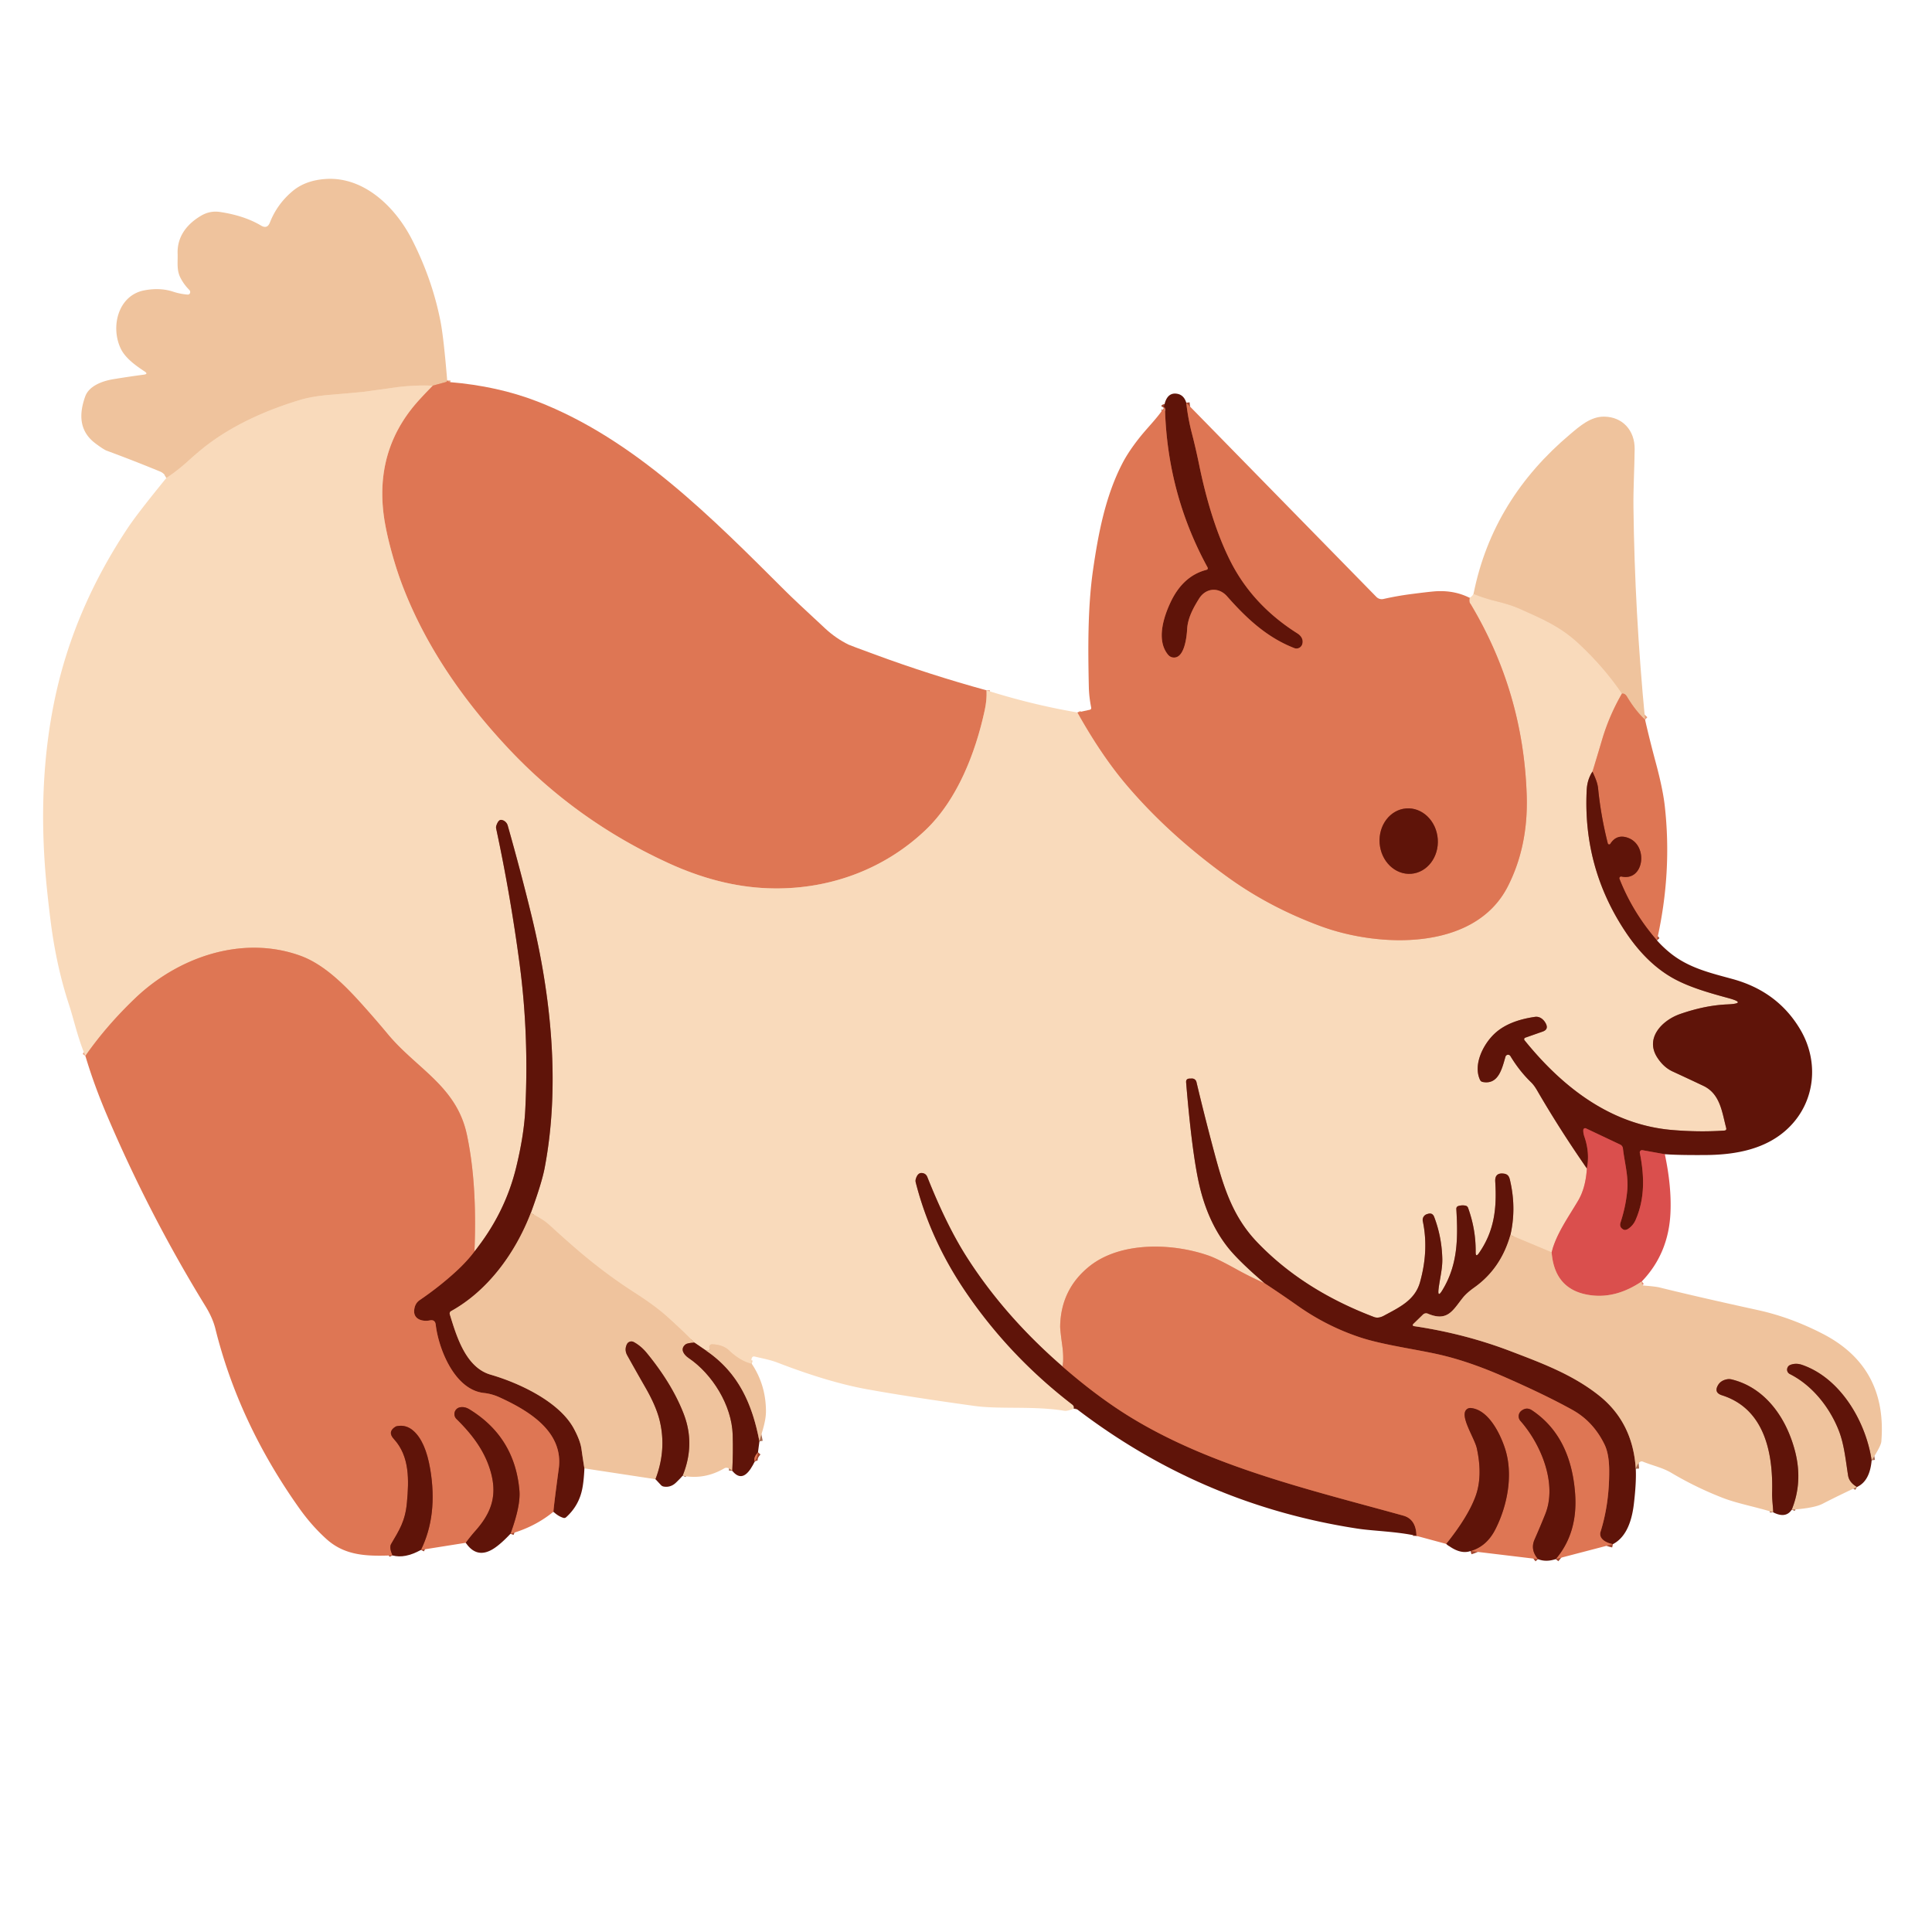 <?xml version="1.0" encoding="UTF-8" standalone="no"?>
<svg xmlns="http://www.w3.org/2000/svg" version="1.2" baseProfile="tiny" viewBox="0.00 0.00 579.00 579.00">
<g stroke-width="2.00" fill="none" stroke-linecap="butt">
<path stroke="#e79d79" vector-effect="non-scaling-stroke" d="
  M 134.02 114.02
  Q 134.01 114.41 133.53 114.53
  Q 131.29 115.14 129.67 115.58"
/>
<path stroke="#f4cfac" vector-effect="non-scaling-stroke" d="
  M 129.67 115.58
  Q 123.90 115.36 118.41 116.12
  Q 109.11 117.41 109.05 117.42
  Q 104.16 117.89 99.17 118.30
  Q 93.57 118.74 89.77 119.90
  Q 74.07 124.66 63.19 132.52
  Q 60.27 134.63 56.36 138.17
  Q 53.25 141.00 49.86 143.24"
/>
<path stroke="#eca888" vector-effect="non-scaling-stroke" d="
  M 322.91 213.52
  Q 330.08 226.35 337.57 235.18
  Q 350.26 250.14 368.15 263.01
  Q 380.58 271.95 395.85 277.58
  C 413.15 283.97 441.93 285.17 451.88 265.64
  Q 458.04 253.54 457.54 238.32
  Q 456.53 207.51 440.83 181.20
  Q 440.73 181.03 440.62 180.88
  Q 440.22 180.38 440.44 179.17"
/>
<path stroke="#f4cfac" vector-effect="non-scaling-stroke" d="
  M 441.60 178.00
  Q 445.04 179.38 448.73 180.27
  Q 452.70 181.22 455.60 182.52
  C 462.19 185.49 467.58 187.69 473.25 192.99
  Q 480.79 200.05 486.08 207.86"
/>
<path stroke="#eca888" vector-effect="non-scaling-stroke" d="
  M 486.08 207.86
  Q 482.23 214.53 480.10 221.78
  Q 478.70 226.52 477.25 231.25"
/>
<path stroke="#ac7762" vector-effect="non-scaling-stroke" d="
  M 477.25 231.25
  Q 475.68 233.60 475.52 236.75
  Q 474.33 260.17 487.30 279.49
  Q 493.35 288.50 500.98 292.92
  C 505.75 295.69 511.92 297.48 517.80 299.07
  Q 523.94 300.73 517.59 301.01
  Q 510.96 301.30 503.51 303.89
  C 498.16 305.75 492.87 311.10 496.69 316.96
  Q 498.59 319.88 501.29 321.12
  Q 505.55 323.08 510.45 325.40
  C 515.55 327.81 516.06 333.28 517.32 338.03
  Q 517.51 338.77 516.75 338.82
  Q 509.29 339.34 501.16 338.65
  C 482.81 337.11 468.32 325.91 456.89 311.76
  A 0.49 0.49 0.0 0 1 457.11 310.98
  L 462.33 309.15
  Q 464.14 308.51 463.29 306.79
  C 462.68 305.57 461.50 304.54 460.04 304.74
  Q 451.99 305.89 447.84 309.84
  C 444.41 313.10 441.46 319.13 443.54 323.61
  Q 443.79 324.15 444.38 324.26
  C 449.17 325.16 450.20 319.96 451.18 316.67
  A 0.81 0.81 0.0 0 1 452.65 316.49
  Q 455.34 320.95 458.84 324.34
  Q 459.75 325.22 460.65 326.77
  Q 467.44 338.48 475.57 350.17"
/>
<path stroke="#ea9584" vector-effect="non-scaling-stroke" d="
  M 475.57 350.17
  Q 475.22 355.95 472.98 359.77
  C 470.13 364.63 466.37 369.80 465.01 375.30"
/>
<path stroke="#f4cfac" vector-effect="non-scaling-stroke" d="
  M 465.01 375.30
  L 452.65 370.13"
/>
<path stroke="#ac7762" vector-effect="non-scaling-stroke" d="
  M 452.65 370.13
  Q 454.41 362.45 452.71 354.50
  C 452.41 353.15 452.31 351.96 450.72 351.73
  Q 447.94 351.34 448.11 354.12
  C 448.60 362.05 447.87 368.86 443.24 375.52
  Q 442.22 376.98 442.24 375.20
  Q 442.31 368.45 439.96 361.97
  A 1.01 1.01 0.0 0 0 439.23 361.33
  Q 438.22 361.11 437.15 361.40
  Q 436.40 361.60 436.45 362.38
  C 436.97 371.13 436.91 379.08 432.23 386.71
  Q 430.81 389.04 431.12 386.33
  C 431.48 383.25 432.33 380.20 432.24 377.14
  Q 432.06 370.62 429.81 364.70
  Q 429.30 363.37 427.93 363.78
  L 427.66 363.86
  A 1.83 1.82 75.8 0 0 426.40 365.98
  Q 428.24 374.72 425.56 384.27
  C 424.05 389.68 419.34 391.81 414.77 394.29
  Q 413.09 395.20 411.79 394.70
  Q 390.42 386.59 376.71 372.23
  C 368.91 364.06 366.36 354.62 363.40 343.50
  Q 360.80 333.69 358.56 324.26
  A 1.35 1.35 0.0 0 0 357.21 323.22
  L 356.50 323.24
  Q 355.37 323.27 355.47 324.40
  Q 357.22 345.52 359.42 355.11
  Q 362.00 366.31 368.06 373.93
  Q 371.16 377.83 378.93 384.55"
/>
<path stroke="#eca888" vector-effect="non-scaling-stroke" d="
  M 378.93 384.55
  Q 374.61 382.63 370.64 380.43
  Q 364.88 377.24 362.38 376.35
  C 351.49 372.48 335.84 371.99 326.47 379.51
  Q 317.93 386.38 317.72 397.49
  Q 317.70 398.54 318.38 403.50
  Q 318.80 406.57 318.50 409.59"
/>
<path stroke="#ac7762" vector-effect="non-scaling-stroke" d="
  M 318.50 409.59
  Q 301.04 394.46 289.74 376.76
  Q 283.68 367.28 277.91 352.74
  Q 277.47 351.65 276.30 351.54
  Q 275.02 351.42 274.45 353.35
  A 1.93 1.89 -44.4 0 0 274.43 354.33
  Q 278.83 371.65 289.51 387.31
  Q 302.56 406.46 321.33 420.91
  Q 321.99 421.41 321.80 422.16"
/>
<path stroke="#f4cfac" vector-effect="non-scaling-stroke" d="
  M 225.31 408.73
  Q 221.86 407.91 218.52 404.73
  Q 216.68 402.97 213.39 402.86
  A 0.81 0.81 0.0 0 0 212.56 403.75
  Q 212.58 403.93 212.65 404.10
  Q 212.93 404.73 212.23 404.62
  Q 211.97 404.58 211.67 404.80"
/>
<path stroke="#ac7762" vector-effect="non-scaling-stroke" d="
  M 211.67 404.80
  L 208.10 402.36"
/>
<path stroke="#f4cfac" vector-effect="non-scaling-stroke" d="
  M 208.10 402.36
  Q 203.99 398.21 199.70 394.39
  Q 196.25 391.32 190.40 387.55
  C 181.13 381.58 174.40 376.08 164.85 367.32
  Q 163.50 366.08 162.09 365.24
  Q 160.62 364.35 159.08 363.51"
/>
<path stroke="#ac7762" vector-effect="non-scaling-stroke" d="
  M 159.08 363.51
  Q 162.37 354.54 163.23 350.00
  C 167.95 325.17 165.16 298.51 159.26 274.29
  Q 156.06 261.17 152.16 247.41
  A 2.38 2.29 85.9 0 0 150.28 245.72
  Q 149.38 245.58 148.75 247.42
  A 1.70 1.66 48.9 0 0 148.70 248.32
  Q 152.98 268.27 155.73 288.95
  Q 158.56 310.27 157.41 332.73
  Q 157.02 340.35 154.66 349.98
  Q 151.30 363.67 142.19 375.04"
/>
<path stroke="#eca888" vector-effect="non-scaling-stroke" d="
  M 142.19 375.04
  Q 143.04 354.63 139.91 340.00
  C 136.81 325.50 124.87 320.33 116.22 309.92
  Q 112.26 305.17 108.31 300.79
  C 103.28 295.20 97.06 288.94 89.93 286.39
  C 72.62 280.18 53.48 286.80 40.58 299.10
  Q 31.91 307.37 25.59 316.44"
/>
<path stroke="#eca888" vector-effect="non-scaling-stroke" d="
  M 295.64 206.88
  Q 295.80 209.64 295.10 212.89
  C 292.31 225.80 286.82 239.71 277.49 248.64
  C 264.67 260.91 247.57 266.92 229.90 266.19
  Q 215.46 265.61 200.28 258.64
  Q 172.73 246.01 152.40 224.35
  Q 130.31 200.82 120.65 175.58
  Q 118.77 170.69 117.17 164.73
  Q 115.43 158.25 114.89 153.51
  Q 112.68 134.14 125.49 119.99
  Q 127.30 118.00 129.67 115.58"
/>
<path stroke="#9d322b" vector-effect="non-scaling-stroke" d="
  M 498.93 345.90
  L 492.23 344.70
  A 0.68 0.68 0.0 0 0 491.44 345.51
  C 492.81 352.38 493.00 359.19 490.15 365.65
  Q 489.70 366.66 488.94 367.44
  Q 487.40 369.01 486.45 368.45
  Q 485.21 367.73 485.66 366.36
  Q 487.25 361.50 487.68 356.68
  C 488.06 352.41 486.85 348.39 486.38 344.18
  A 1.47 1.47 0.0 0 0 485.54 343.01
  L 475.29 338.16
  A 0.55 0.55 0.0 0 0 474.50 338.62
  Q 474.44 339.53 474.84 340.69
  Q 476.50 345.53 475.57 350.17"
/>
<path stroke="#a76c53" vector-effect="non-scaling-stroke" d="
  M 211.67 404.80
  C 221.34 411.41 225.46 420.79 227.59 431.97"
/>
<path stroke="#9f452f" vector-effect="non-scaling-stroke" d="
  M 227.16 435.23
  Q 225.71 436.85 226.19 438.00"
/>
<path stroke="#a76c53" vector-effect="non-scaling-stroke" d="
  M 560.91 437.65
  C 559.20 426.16 551.68 413.05 540.08 409.04
  Q 538.22 408.40 536.56 409.04
  Q 535.87 409.30 535.64 410.02
  A 1.48 1.47 22.4 0 0 536.38 411.78
  C 543.27 415.24 548.46 422.00 551.10 428.81
  C 552.69 432.90 553.14 437.68 553.85 442.18
  Q 554.19 444.29 556.52 445.63"
/>
<path stroke="#a76c53" vector-effect="non-scaling-stroke" d="
  M 536.96 452.44
  Q 540.32 444.18 537.98 435.01
  C 535.42 425.01 529.08 415.85 518.92 413.39
  A 3.42 3.29 44.3 0 0 517.45 413.38
  Q 515.68 413.76 514.89 415.09
  Q 513.55 417.35 516.06 418.15
  C 528.86 422.21 531.39 435.49 531.09 447.25
  C 531.04 449.23 531.33 451.24 531.43 453.24"
/>
<path stroke="#a76c53" vector-effect="non-scaling-stroke" d="
  M 208.10 402.36
  Q 205.95 402.48 205.41 402.93
  C 203.65 404.38 205.08 406.10 206.40 407.00
  C 213.40 411.74 219.31 421.07 219.58 430.00
  Q 219.74 435.31 219.45 440.79"
/>
<path stroke="#a76c53" vector-effect="non-scaling-stroke" d="
  M 204.57 442.27
  Q 208.43 432.83 204.87 423.66
  Q 201.40 414.72 193.83 405.48
  Q 192.09 403.36 189.92 402.19
  A 1.49 1.49 0.0 0 0 187.88 402.85
  Q 187.05 404.53 188.00 406.22
  Q 190.69 411.05 193.40 415.77
  Q 196.64 421.39 197.69 425.71
  Q 199.82 434.43 196.44 443.30"
/>
<path stroke="#a76c53" vector-effect="non-scaling-stroke" d="
  M 452.65 370.13
  Q 449.81 380.17 441.88 385.82
  Q 439.58 387.45 438.41 388.91
  C 435.45 392.59 433.88 396.23 427.90 393.69
  A 1.33 1.33 0.0 0 0 426.46 393.96
  L 423.66 396.68
  Q 423.01 397.31 423.91 397.45
  Q 438.94 399.69 452.54 404.87
  C 462.05 408.50 471.19 411.88 479.12 418.15
  Q 489.35 426.23 490.22 440.17"
/>
<path stroke="#9f452f" vector-effect="non-scaling-stroke" d="
  M 483.36 462.77
  Q 480.95 462.27 479.99 461.01
  A 2.11 2.10 -55.3 0 1 479.65 459.11
  Q 482.33 450.60 482.26 440.58
  Q 482.22 435.68 480.85 432.88
  Q 477.48 425.99 471.24 422.53
  Q 463.01 417.96 450.37 412.44
  Q 440.28 408.04 431.75 406.05
  C 424.58 404.38 414.49 403.09 407.53 400.77
  Q 397.65 397.48 389.03 391.42
  Q 383.72 387.68 378.93 384.55"
/>
<path stroke="#9f452f" vector-effect="non-scaling-stroke" d="
  M 466.25 467.24
  Q 472.94 459.35 472.04 447.51
  Q 470.74 430.42 459.13 422.66
  Q 457.50 421.57 455.92 422.81
  A 2.08 2.08 0.0 0 0 455.65 425.82
  C 461.92 432.92 466.72 444.75 463.11 453.74
  Q 461.58 457.56 459.88 461.41
  Q 458.55 464.45 460.94 467.26"
/>
<path stroke="#9f452f" vector-effect="non-scaling-stroke" d="
  M 440.71 464.83
  Q 445.54 463.44 448.14 458.34
  C 451.76 451.23 453.56 441.91 451.05 434.15
  C 449.63 429.76 446.13 422.47 440.78 421.97
  A 1.67 1.65 -78.0 0 0 439.06 423.10
  C 438.21 425.61 441.98 431.24 442.59 434.05
  Q 444.41 442.43 442.19 448.46
  Q 439.92 454.62 433.44 462.70"
/>
<path stroke="#a76c53" vector-effect="non-scaling-stroke" d="
  M 159.08 363.51
  C 154.58 375.24 146.41 386.72 135.18 392.93
  A 0.81 0.81 0.0 0 0 134.80 393.88
  C 136.81 400.43 139.56 409.81 147.03 411.97
  C 155.51 414.43 167.58 420.01 171.96 428.10
  Q 173.91 431.71 174.26 434.25
  Q 174.77 437.85 175.14 440.06"
/>
<path stroke="#9f452f" vector-effect="non-scaling-stroke" d="
  M 165.85 453.05
  Q 166.07 450.40 167.45 440.16
  C 168.93 429.23 158.85 422.94 149.74 418.78
  Q 147.44 417.72 145.03 417.46
  C 136.24 416.52 131.44 404.28 130.58 396.99
  Q 130.39 395.40 128.82 395.71
  C 126.68 396.14 123.87 395.44 124.13 392.64
  Q 124.31 390.63 125.78 389.63
  Q 131.71 385.59 136.73 380.98
  Q 139.94 378.03 142.19 375.04"
/>
<path stroke="#9f452f" vector-effect="non-scaling-stroke" d="
  M 318.50 409.59
  Q 328.64 418.41 338.19 424.34
  C 362.60 439.49 392.48 446.43 420.53 454.21
  Q 424.40 455.28 424.49 460.28"
/>
<path stroke="#9f452f" vector-effect="non-scaling-stroke" d="
  M 152.98 459.66
  Q 156.05 451.27 155.67 446.75
  Q 154.30 430.68 140.66 422.35
  Q 139.27 421.50 137.89 421.75
  A 2.06 2.06 0.0 0 0 136.80 425.25
  C 141.55 429.91 145.49 435.06 147.19 441.57
  C 149.02 448.55 147.07 453.56 142.57 458.67
  Q 140.91 460.55 139.59 462.36"
/>
<path stroke="#9f452f" vector-effect="non-scaling-stroke" d="
  M 126.16 464.49
  Q 131.26 454.05 128.93 440.27
  Q 127.53 431.98 123.87 428.78
  Q 121.67 426.86 118.91 427.41
  Q 118.71 427.45 118.54 427.55
  Q 116.04 429.09 118.03 431.25
  C 122.81 436.45 122.57 443.61 121.94 450.41
  C 121.43 455.88 119.66 458.56 117.21 462.73
  Q 116.60 463.78 117.63 466.14"
/>
<path stroke="#9f452f" vector-effect="non-scaling-stroke" d="
  M 496.56 281.81
  Q 489.29 273.44 485.34 263.39
  A 0.52 0.52 0.0 0 1 485.94 262.69
  C 492.72 264.19 494.07 253.39 487.94 251.11
  Q 484.53 249.85 482.60 252.88
  A 0.42 0.42 0.0 0 1 481.84 252.76
  Q 479.75 244.48 478.94 236.33
  C 478.75 234.46 477.99 232.94 477.25 231.25"
/>
<path stroke="#e58975" vector-effect="non-scaling-stroke" d="
  M 492.06 384.00
  Q 484.53 389.10 476.99 388.20
  Q 465.90 386.87 465.01 375.30"
/>
<path stroke="#e79d79" vector-effect="non-scaling-stroke" d="
  M 493.01 215.69
  Q 490.13 213.03 487.56 208.73
  Q 486.98 207.76 486.08 207.86"
/>
<path stroke="#9f452f" vector-effect="non-scaling-stroke" d="
  M 355.51 120.69
  Q 356.03 125.40 357.22 129.96
  Q 358.39 134.49 359.37 139.28
  Q 362.94 156.67 368.74 168.17
  Q 375.41 181.36 388.83 189.83
  C 389.98 190.56 390.72 191.73 390.25 193.13
  A 1.81 1.80 -69.9 0 1 387.89 194.23
  C 379.76 191.07 373.63 185.40 367.76 178.73
  C 365.22 175.84 361.37 176.18 359.36 179.39
  C 357.61 182.18 355.94 185.25 355.77 188.60
  C 355.65 190.78 355.01 196.94 351.96 197.06
  Q 350.78 197.11 350.01 196.16
  C 346.51 191.86 348.67 185.01 350.82 180.46
  Q 354.53 172.61 361.50 170.79
  Q 362.20 170.60 361.85 169.97
  Q 349.82 147.91 349.13 122.32
  Q 349.13 122.24 349.07 122.18
  Q 348.95 122.05 348.81 122.25"
/>
<path stroke="#9f452f" vector-effect="non-scaling-stroke" d="
  M 422.923 261.861
  A 9.82 8.73 85.6 0 0 430.874 251.4
  A 9.82 8.73 85.6 0 0 421.417 242.279
  A 9.82 8.73 85.6 0 0 413.466 252.74
  A 9.82 8.73 85.6 0 0 422.923 261.861"
/>
</g>
<path fill="#efc39d" d="
  M 134.02 114.02
  Q 134.01 114.41 133.53 114.53
  Q 131.29 115.14 129.67 115.58
  Q 123.90 115.36 118.41 116.12
  Q 109.11 117.41 109.05 117.42
  Q 104.16 117.89 99.17 118.30
  Q 93.57 118.74 89.77 119.90
  Q 74.07 124.66 63.19 132.52
  Q 60.27 134.63 56.36 138.17
  Q 53.25 141.00 49.86 143.24
  Q 49.32 141.86 47.95 141.30
  Q 40.24 138.12 31.99 135.07
  Q 31.06 134.73 28.62 132.90
  C 23.67 129.20 23.66 124.08 25.53 118.83
  C 26.69 115.59 30.78 114.16 33.96 113.64
  Q 38.83 112.84 43.11 112.28
  Q 44.53 112.09 43.33 111.31
  C 40.72 109.60 37.61 107.37 36.24 104.58
  C 33.03 98.06 35.35 88.50 43.26 87.01
  Q 47.98 86.12 51.91 87.42
  Q 54.01 88.11 56.21 88.28
  Q 56.80 88.32 56.97 87.76
  A 0.90 0.89 30.4 0 0 56.74 86.89
  Q 55.16 85.33 54.10 83.29
  C 52.87 80.94 53.32 78.55 53.23 75.99
  C 53.07 71.07 55.81 67.27 60.27 64.64
  Q 62.94 63.07 65.97 63.53
  Q 73.25 64.63 78.23 67.60
  Q 80.09 68.71 80.88 66.70
  Q 83.05 61.16 87.68 57.28
  Q 91.59 54.00 97.74 53.63
  C 109.14 52.95 118.52 62.08 123.48 71.82
  Q 129.53 83.68 132.00 96.24
  Q 132.96 101.13 134.02 114.02
  Z"
/>
<path fill="#de7654" d="
  M 134.02 114.02
  Q 134.46 114.48 134.75 114.51
  Q 149.12 115.70 160.97 120.29
  C 190.18 131.58 213.36 155.18 235.44 177.18
  Q 238.03 179.77 247.28 188.33
  Q 250.50 191.32 254.31 193.19
  Q 254.79 193.43 262.25 196.17
  Q 278.73 202.24 295.64 206.88
  Q 295.80 209.64 295.10 212.89
  C 292.31 225.80 286.82 239.71 277.49 248.64
  C 264.67 260.91 247.57 266.92 229.90 266.19
  Q 215.46 265.61 200.28 258.64
  Q 172.73 246.01 152.40 224.35
  Q 130.31 200.82 120.65 175.58
  Q 118.77 170.69 117.17 164.73
  Q 115.43 158.25 114.89 153.51
  Q 112.68 134.14 125.49 119.99
  Q 127.30 118.00 129.67 115.58
  Q 131.29 115.14 133.53 114.53
  Q 134.01 114.41 134.02 114.02
  Z"
/>
<path fill="#f9dabb" d="
  M 129.67 115.58
  Q 127.30 118.00 125.49 119.99
  Q 112.68 134.14 114.89 153.51
  Q 115.43 158.25 117.17 164.73
  Q 118.77 170.69 120.65 175.58
  Q 130.31 200.82 152.40 224.35
  Q 172.73 246.01 200.28 258.64
  Q 215.46 265.61 229.90 266.19
  C 247.57 266.92 264.67 260.91 277.49 248.64
  C 286.82 239.71 292.31 225.80 295.10 212.89
  Q 295.80 209.64 295.64 206.88
  Q 309.38 211.22 322.91 213.52
  Q 330.08 226.35 337.57 235.18
  Q 350.26 250.14 368.15 263.01
  Q 380.58 271.95 395.85 277.58
  C 413.15 283.97 441.93 285.17 451.88 265.64
  Q 458.04 253.54 457.54 238.32
  Q 456.53 207.51 440.83 181.20
  Q 440.73 181.03 440.62 180.88
  Q 440.22 180.38 440.44 179.17
  Q 441.16 178.73 441.60 178.00
  Q 445.04 179.38 448.73 180.27
  Q 452.70 181.22 455.60 182.52
  C 462.19 185.49 467.58 187.69 473.25 192.99
  Q 480.79 200.05 486.08 207.86
  Q 482.23 214.53 480.10 221.78
  Q 478.70 226.52 477.25 231.25
  Q 475.68 233.60 475.52 236.75
  Q 474.33 260.17 487.30 279.49
  Q 493.35 288.50 500.98 292.92
  C 505.75 295.69 511.92 297.48 517.80 299.07
  Q 523.94 300.73 517.59 301.01
  Q 510.96 301.30 503.51 303.89
  C 498.16 305.75 492.87 311.10 496.69 316.96
  Q 498.59 319.88 501.29 321.12
  Q 505.55 323.08 510.45 325.40
  C 515.55 327.81 516.06 333.28 517.32 338.03
  Q 517.51 338.77 516.75 338.82
  Q 509.29 339.34 501.16 338.65
  C 482.81 337.11 468.32 325.91 456.89 311.76
  A 0.49 0.49 0.0 0 1 457.11 310.98
  L 462.33 309.15
  Q 464.14 308.51 463.29 306.79
  C 462.68 305.57 461.50 304.54 460.04 304.74
  Q 451.99 305.89 447.84 309.84
  C 444.41 313.10 441.46 319.13 443.54 323.61
  Q 443.79 324.15 444.38 324.26
  C 449.17 325.16 450.20 319.96 451.18 316.67
  A 0.81 0.81 0.0 0 1 452.65 316.49
  Q 455.34 320.95 458.84 324.34
  Q 459.75 325.22 460.65 326.77
  Q 467.44 338.48 475.57 350.17
  Q 475.22 355.95 472.98 359.77
  C 470.13 364.63 466.37 369.80 465.01 375.30
  L 452.65 370.13
  Q 454.41 362.45 452.71 354.50
  C 452.41 353.15 452.31 351.96 450.72 351.73
  Q 447.94 351.34 448.11 354.12
  C 448.60 362.05 447.87 368.86 443.24 375.52
  Q 442.22 376.98 442.24 375.20
  Q 442.31 368.45 439.96 361.97
  A 1.01 1.01 0.0 0 0 439.23 361.33
  Q 438.22 361.11 437.15 361.40
  Q 436.40 361.60 436.45 362.38
  C 436.97 371.13 436.91 379.08 432.23 386.71
  Q 430.81 389.04 431.12 386.33
  C 431.48 383.25 432.33 380.20 432.24 377.14
  Q 432.06 370.62 429.81 364.70
  Q 429.30 363.37 427.93 363.78
  L 427.66 363.86
  A 1.83 1.82 75.8 0 0 426.40 365.98
  Q 428.24 374.72 425.56 384.27
  C 424.05 389.68 419.34 391.81 414.77 394.29
  Q 413.09 395.20 411.79 394.70
  Q 390.42 386.59 376.71 372.23
  C 368.91 364.06 366.36 354.62 363.40 343.50
  Q 360.80 333.69 358.56 324.26
  A 1.35 1.35 0.0 0 0 357.21 323.22
  L 356.50 323.24
  Q 355.37 323.27 355.47 324.40
  Q 357.22 345.52 359.42 355.11
  Q 362.00 366.31 368.06 373.93
  Q 371.16 377.83 378.93 384.55
  Q 374.61 382.63 370.64 380.43
  Q 364.88 377.24 362.38 376.35
  C 351.49 372.48 335.84 371.99 326.47 379.51
  Q 317.93 386.38 317.72 397.49
  Q 317.70 398.54 318.38 403.50
  Q 318.80 406.57 318.50 409.59
  Q 301.04 394.46 289.74 376.76
  Q 283.68 367.28 277.91 352.74
  Q 277.47 351.65 276.30 351.54
  Q 275.02 351.42 274.45 353.35
  A 1.93 1.89 -44.4 0 0 274.43 354.33
  Q 278.83 371.65 289.51 387.31
  Q 302.56 406.46 321.33 420.91
  Q 321.99 421.41 321.80 422.16
  Q 319.85 422.94 318.99 422.80
  C 309.82 421.28 299.69 422.41 292.00 421.34
  Q 272.80 418.68 260.01 416.38
  Q 248.37 414.29 233.06 408.38
  C 230.87 407.53 228.49 407.10 226.14 406.54
  Q 225.61 406.41 225.35 406.90
  Q 225.06 407.45 225.31 408.73
  Q 221.86 407.91 218.52 404.73
  Q 216.68 402.97 213.39 402.86
  A 0.81 0.81 0.0 0 0 212.56 403.75
  Q 212.58 403.93 212.65 404.10
  Q 212.93 404.73 212.23 404.62
  Q 211.97 404.58 211.67 404.80
  L 208.10 402.36
  Q 203.99 398.21 199.70 394.39
  Q 196.25 391.32 190.40 387.55
  C 181.13 381.58 174.40 376.08 164.85 367.32
  Q 163.50 366.08 162.09 365.24
  Q 160.62 364.35 159.08 363.51
  Q 162.37 354.54 163.23 350.00
  C 167.95 325.17 165.16 298.51 159.26 274.29
  Q 156.06 261.17 152.16 247.41
  A 2.38 2.29 85.9 0 0 150.28 245.72
  Q 149.38 245.58 148.75 247.42
  A 1.70 1.66 48.9 0 0 148.70 248.32
  Q 152.98 268.27 155.73 288.95
  Q 158.56 310.27 157.41 332.73
  Q 157.02 340.35 154.66 349.98
  Q 151.30 363.67 142.19 375.04
  Q 143.04 354.63 139.91 340.00
  C 136.81 325.50 124.87 320.33 116.22 309.92
  Q 112.26 305.17 108.31 300.79
  C 103.28 295.20 97.06 288.94 89.93 286.39
  C 72.62 280.18 53.48 286.80 40.58 299.10
  Q 31.91 307.37 25.59 316.44
  C 23.38 311.36 22.04 305.21 20.71 301.19
  Q 16.92 289.67 15.23 276.50
  Q 14.65 271.99 14.13 267.03
  Q 10.84 235.62 16.52 209.02
  Q 22.23 182.31 38.36 158.12
  Q 41.24 153.80 49.86 143.24
  Q 53.25 141.00 56.36 138.17
  Q 60.27 134.63 63.19 132.52
  Q 74.07 124.66 89.77 119.90
  Q 93.57 118.74 99.17 118.30
  Q 104.16 117.89 109.05 117.42
  Q 109.11 117.41 118.41 116.12
  Q 123.90 115.36 129.67 115.58
  Z"
/>
<path fill="#5f1409" d="
  M 355.51 120.69
  Q 356.03 125.40 357.22 129.96
  Q 358.39 134.49 359.37 139.28
  Q 362.94 156.67 368.74 168.17
  Q 375.41 181.36 388.83 189.83
  C 389.98 190.56 390.72 191.73 390.25 193.13
  A 1.81 1.80 -69.9 0 1 387.89 194.23
  C 379.76 191.07 373.63 185.40 367.76 178.73
  C 365.22 175.84 361.37 176.18 359.36 179.39
  C 357.61 182.18 355.94 185.25 355.77 188.60
  C 355.65 190.78 355.01 196.94 351.96 197.06
  Q 350.78 197.11 350.01 196.16
  C 346.51 191.86 348.67 185.01 350.82 180.46
  Q 354.53 172.61 361.50 170.79
  Q 362.20 170.60 361.85 169.97
  Q 349.82 147.91 349.13 122.32
  Q 349.13 122.24 349.07 122.18
  Q 348.95 122.05 348.81 122.25
  C 349.07 120.12 349.96 117.64 352.59 117.98
  Q 354.78 118.26 355.51 120.69
  Z"
/>
<path fill="#de7654" d="
  M 355.51 120.69
  L 412.49 178.89
  A 2.25 2.25 0.0 0 0 414.60 179.51
  Q 418.64 178.60 422.68 178.07
  Q 429.18 177.22 430.82 177.17
  Q 436.11 176.97 440.44 179.17
  Q 440.22 180.38 440.62 180.88
  Q 440.73 181.03 440.83 181.20
  Q 456.53 207.51 457.54 238.32
  Q 458.04 253.54 451.88 265.64
  C 441.93 285.17 413.15 283.97 395.85 277.58
  Q 380.58 271.95 368.15 263.01
  Q 350.26 250.14 337.57 235.18
  Q 330.08 226.35 322.91 213.52
  L 326.55 212.72
  Q 327.13 212.59 327.01 212.00
  Q 326.37 208.82 326.31 205.79
  C 326.06 194.35 325.96 182.02 327.57 170.81
  C 329.17 159.72 331.32 148.57 336.41 138.78
  Q 338.34 135.08 341.82 130.76
  C 344.13 127.91 346.77 125.32 348.81 122.25
  Q 348.95 122.05 349.07 122.18
  Q 349.13 122.24 349.13 122.32
  Q 349.82 147.91 361.85 169.97
  Q 362.20 170.60 361.50 170.79
  Q 354.53 172.61 350.82 180.46
  C 348.67 185.01 346.51 191.86 350.01 196.16
  Q 350.78 197.11 351.96 197.06
  C 355.01 196.94 355.65 190.78 355.77 188.60
  C 355.94 185.25 357.61 182.18 359.36 179.39
  C 361.37 176.18 365.22 175.84 367.76 178.73
  C 373.63 185.40 379.76 191.07 387.89 194.23
  A 1.81 1.80 -69.9 0 0 390.25 193.13
  C 390.72 191.73 389.98 190.56 388.83 189.83
  Q 375.41 181.36 368.74 168.17
  Q 362.94 156.67 359.37 139.28
  Q 358.39 134.49 357.22 129.96
  Q 356.03 125.40 355.51 120.69
  Z
  M 422.923 261.861
  A 9.82 8.73 85.6 0 0 430.874 251.4
  A 9.82 8.73 85.6 0 0 421.417 242.279
  A 9.82 8.73 85.6 0 0 413.466 252.74
  A 9.82 8.73 85.6 0 0 422.923 261.861
  Z"
/>
<path fill="#efc39d" d="
  M 493.01 215.69
  Q 490.13 213.03 487.56 208.73
  Q 486.98 207.76 486.08 207.86
  Q 480.79 200.05 473.25 192.99
  C 467.58 187.69 462.19 185.49 455.60 182.52
  Q 452.70 181.22 448.73 180.27
  Q 445.04 179.38 441.60 178.00
  C 445.46 158.56 455.55 142.77 470.54 130.15
  C 473.45 127.69 476.71 124.81 480.76 124.86
  C 486.28 124.92 489.95 129.02 489.89 134.58
  C 489.83 140.43 489.46 146.28 489.53 152.09
  Q 489.90 183.37 493.01 215.69
  Z"
/>
<path fill="#de7654" d="
  M 493.01 215.69
  Q 494.41 221.84 496.23 228.59
  Q 498.36 236.53 498.92 241.58
  Q 501.15 261.56 496.56 281.81
  Q 489.29 273.44 485.34 263.39
  A 0.52 0.52 0.0 0 1 485.94 262.69
  C 492.72 264.19 494.07 253.39 487.94 251.11
  Q 484.53 249.85 482.60 252.88
  A 0.42 0.42 0.0 0 1 481.84 252.76
  Q 479.75 244.48 478.94 236.33
  C 478.75 234.46 477.99 232.94 477.25 231.25
  Q 478.70 226.52 480.10 221.78
  Q 482.23 214.53 486.08 207.86
  Q 486.98 207.76 487.56 208.73
  Q 490.13 213.03 493.01 215.69
  Z"
/>
<path fill="#5f1409" d="
  M 477.25 231.25
  C 477.99 232.94 478.75 234.46 478.94 236.33
  Q 479.75 244.48 481.84 252.76
  A 0.42 0.42 0.0 0 0 482.60 252.88
  Q 484.53 249.85 487.94 251.11
  C 494.07 253.39 492.72 264.19 485.94 262.69
  A 0.52 0.52 0.0 0 0 485.34 263.39
  Q 489.29 273.44 496.56 281.81
  Q 498.41 283.89 500.60 285.65
  C 506.16 290.11 512.59 291.58 519.22 293.40
  Q 532.92 297.15 539.67 308.79
  C 545.15 318.27 544.04 330.11 536.11 337.90
  C 529.66 344.24 520.61 346.08 511.24 346.15
  Q 502.87 346.21 498.93 345.90
  L 492.23 344.70
  A 0.68 0.68 0.0 0 0 491.44 345.51
  C 492.81 352.38 493.00 359.19 490.15 365.65
  Q 489.70 366.66 488.94 367.44
  Q 487.40 369.01 486.45 368.45
  Q 485.21 367.73 485.66 366.36
  Q 487.25 361.50 487.68 356.68
  C 488.06 352.41 486.85 348.39 486.38 344.18
  A 1.47 1.47 0.0 0 0 485.54 343.01
  L 475.29 338.16
  A 0.55 0.55 0.0 0 0 474.50 338.62
  Q 474.44 339.53 474.84 340.69
  Q 476.50 345.53 475.57 350.17
  Q 467.44 338.48 460.65 326.77
  Q 459.75 325.22 458.84 324.34
  Q 455.34 320.95 452.65 316.49
  A 0.81 0.81 0.0 0 0 451.18 316.67
  C 450.20 319.96 449.17 325.16 444.38 324.26
  Q 443.79 324.15 443.54 323.61
  C 441.46 319.13 444.41 313.10 447.84 309.84
  Q 451.99 305.89 460.04 304.74
  C 461.50 304.54 462.68 305.57 463.29 306.79
  Q 464.14 308.51 462.33 309.15
  L 457.11 310.98
  A 0.49 0.49 0.0 0 0 456.89 311.76
  C 468.32 325.91 482.81 337.11 501.16 338.65
  Q 509.29 339.34 516.75 338.82
  Q 517.51 338.77 517.32 338.03
  C 516.06 333.28 515.55 327.81 510.45 325.40
  Q 505.55 323.08 501.29 321.12
  Q 498.59 319.88 496.69 316.96
  C 492.87 311.10 498.16 305.75 503.51 303.89
  Q 510.96 301.30 517.59 301.01
  Q 523.94 300.73 517.80 299.07
  C 511.92 297.48 505.75 295.69 500.98 292.92
  Q 493.35 288.50 487.30 279.49
  Q 474.33 260.17 475.52 236.75
  Q 475.68 233.60 477.25 231.25
  Z"
/>
<ellipse fill="#5f1409" cx="0.00" cy="0.00" transform="translate(422.17,252.07) rotate(85.6)" rx="9.82" ry="8.73"/>
<path fill="#5f1409" d="
  M 159.08 363.51
  C 154.58 375.24 146.41 386.72 135.18 392.93
  A 0.81 0.81 0.0 0 0 134.80 393.88
  C 136.81 400.43 139.56 409.81 147.03 411.97
  C 155.51 414.43 167.58 420.01 171.96 428.10
  Q 173.91 431.71 174.26 434.25
  Q 174.77 437.85 175.14 440.06
  Q 174.97 443.75 174.53 446.03
  Q 173.55 451.20 169.66 454.70
  Q 169.29 455.03 168.81 454.88
  Q 167.28 454.40 165.85 453.05
  Q 166.07 450.40 167.45 440.16
  C 168.93 429.23 158.85 422.94 149.74 418.78
  Q 147.44 417.72 145.03 417.46
  C 136.24 416.52 131.44 404.28 130.58 396.99
  Q 130.39 395.40 128.82 395.71
  C 126.68 396.14 123.87 395.44 124.13 392.64
  Q 124.31 390.63 125.78 389.63
  Q 131.71 385.59 136.73 380.98
  Q 139.94 378.03 142.19 375.04
  Q 151.30 363.67 154.66 349.98
  Q 157.02 340.35 157.41 332.73
  Q 158.56 310.27 155.73 288.95
  Q 152.98 268.27 148.70 248.32
  A 1.70 1.66 48.9 0 1 148.75 247.42
  Q 149.38 245.58 150.28 245.72
  A 2.38 2.29 85.9 0 1 152.16 247.41
  Q 156.06 261.17 159.26 274.29
  C 165.16 298.51 167.95 325.17 163.23 350.00
  Q 162.37 354.54 159.08 363.51
  Z"
/>
<path fill="#de7654" d="
  M 142.19 375.04
  Q 139.94 378.03 136.73 380.98
  Q 131.71 385.59 125.78 389.63
  Q 124.31 390.63 124.13 392.64
  C 123.87 395.44 126.68 396.14 128.82 395.71
  Q 130.39 395.40 130.58 396.99
  C 131.44 404.28 136.24 416.52 145.03 417.46
  Q 147.44 417.72 149.74 418.78
  C 158.85 422.94 168.93 429.23 167.45 440.16
  Q 166.07 450.40 165.85 453.05
  Q 160.34 457.58 152.98 459.66
  Q 156.05 451.27 155.67 446.75
  Q 154.30 430.68 140.66 422.35
  Q 139.27 421.50 137.89 421.75
  A 2.06 2.06 0.0 0 0 136.80 425.25
  C 141.55 429.91 145.49 435.06 147.19 441.57
  C 149.02 448.55 147.07 453.56 142.57 458.67
  Q 140.91 460.55 139.59 462.36
  L 126.16 464.49
  Q 131.26 454.05 128.93 440.27
  Q 127.53 431.98 123.87 428.78
  Q 121.67 426.86 118.91 427.41
  Q 118.71 427.45 118.54 427.55
  Q 116.04 429.09 118.03 431.25
  C 122.81 436.45 122.57 443.61 121.94 450.41
  C 121.43 455.88 119.66 458.56 117.21 462.73
  Q 116.60 463.78 117.63 466.14
  C 110.32 466.39 103.58 466.40 97.87 461.27
  Q 93.42 457.27 89.64 451.94
  Q 71.55 426.43 64.54 398.19
  Q 63.74 394.97 61.58 391.46
  Q 44.71 364.02 31.95 333.99
  Q 28.09 324.89 25.59 316.44
  Q 31.91 307.37 40.58 299.10
  C 53.48 286.80 72.62 280.18 89.93 286.39
  C 97.06 288.94 103.28 295.20 108.31 300.79
  Q 112.26 305.17 116.22 309.92
  C 124.87 320.33 136.81 325.50 139.91 340.00
  Q 143.04 354.63 142.19 375.04
  Z"
/>
<path fill="#5f1409" d="
  M 452.65 370.13
  Q 449.81 380.17 441.88 385.82
  Q 439.58 387.45 438.41 388.91
  C 435.45 392.59 433.88 396.23 427.90 393.69
  A 1.33 1.33 0.0 0 0 426.46 393.96
  L 423.66 396.68
  Q 423.01 397.31 423.91 397.45
  Q 438.94 399.69 452.54 404.87
  C 462.05 408.50 471.19 411.88 479.12 418.15
  Q 489.35 426.23 490.22 440.17
  Q 490.43 444.14 489.65 450.74
  Q 488.54 460.08 483.36 462.77
  Q 480.95 462.27 479.99 461.01
  A 2.11 2.10 -55.3 0 1 479.65 459.11
  Q 482.33 450.60 482.26 440.58
  Q 482.22 435.68 480.85 432.88
  Q 477.48 425.99 471.24 422.53
  Q 463.01 417.96 450.37 412.44
  Q 440.28 408.04 431.75 406.05
  C 424.58 404.38 414.49 403.09 407.53 400.77
  Q 397.65 397.48 389.03 391.42
  Q 383.72 387.68 378.93 384.55
  Q 371.16 377.83 368.06 373.93
  Q 362.00 366.31 359.42 355.11
  Q 357.22 345.52 355.47 324.40
  Q 355.37 323.27 356.50 323.24
  L 357.21 323.22
  A 1.35 1.35 0.0 0 1 358.56 324.26
  Q 360.80 333.69 363.40 343.50
  C 366.36 354.62 368.91 364.06 376.71 372.23
  Q 390.42 386.59 411.79 394.70
  Q 413.09 395.20 414.77 394.29
  C 419.34 391.81 424.05 389.68 425.56 384.27
  Q 428.24 374.72 426.40 365.98
  A 1.83 1.82 75.8 0 1 427.66 363.86
  L 427.93 363.78
  Q 429.30 363.37 429.81 364.70
  Q 432.06 370.62 432.24 377.14
  C 432.33 380.20 431.48 383.25 431.12 386.33
  Q 430.81 389.04 432.23 386.71
  C 436.91 379.08 436.97 371.13 436.45 362.38
  Q 436.40 361.60 437.15 361.40
  Q 438.22 361.11 439.23 361.33
  A 1.01 1.01 0.0 0 1 439.96 361.97
  Q 442.31 368.45 442.24 375.20
  Q 442.22 376.98 443.24 375.52
  C 447.87 368.86 448.60 362.05 448.11 354.12
  Q 447.94 351.34 450.72 351.73
  C 452.31 351.96 452.41 353.15 452.71 354.50
  Q 454.41 362.45 452.65 370.13
  Z"
/>
<path fill="#da4f4d" d="
  M 498.93 345.90
  Q 500.95 355.39 500.63 363.24
  Q 500.14 375.58 492.06 384.00
  Q 484.53 389.10 476.99 388.20
  Q 465.90 386.87 465.01 375.30
  C 466.37 369.80 470.13 364.63 472.98 359.77
  Q 475.22 355.95 475.57 350.17
  Q 476.50 345.53 474.84 340.69
  Q 474.44 339.53 474.50 338.62
  A 0.55 0.55 0.0 0 1 475.29 338.16
  L 485.54 343.01
  A 1.47 1.47 0.0 0 1 486.38 344.18
  C 486.85 348.39 488.06 352.41 487.68 356.68
  Q 487.25 361.50 485.66 366.36
  Q 485.21 367.73 486.45 368.45
  Q 487.40 369.01 488.94 367.44
  Q 489.70 366.66 490.15 365.65
  C 493.00 359.19 492.81 352.38 491.44 345.51
  A 0.68 0.68 0.0 0 1 492.23 344.70
  L 498.93 345.90
  Z"
/>
<path fill="#5f1409" d="
  M 318.50 409.59
  Q 328.64 418.41 338.19 424.34
  C 362.60 439.49 392.48 446.43 420.53 454.21
  Q 424.40 455.28 424.49 460.28
  C 418.62 458.96 411.52 458.83 406.84 458.11
  Q 360.26 450.98 322.73 422.30
  Q 322.42 422.07 321.80 422.16
  Q 321.99 421.41 321.33 420.91
  Q 302.56 406.46 289.51 387.31
  Q 278.83 371.65 274.43 354.33
  A 1.93 1.89 -44.4 0 1 274.45 353.35
  Q 275.02 351.42 276.30 351.54
  Q 277.47 351.65 277.91 352.74
  Q 283.68 367.28 289.74 376.76
  Q 301.04 394.46 318.50 409.59
  Z"
/>
<path fill="#efc39d" d="
  M 159.08 363.51
  Q 160.62 364.35 162.09 365.24
  Q 163.50 366.08 164.85 367.32
  C 174.40 376.08 181.13 381.58 190.40 387.55
  Q 196.25 391.32 199.70 394.39
  Q 203.99 398.21 208.10 402.36
  Q 205.95 402.48 205.41 402.93
  C 203.65 404.38 205.08 406.10 206.40 407.00
  C 213.40 411.74 219.31 421.07 219.58 430.00
  Q 219.74 435.31 219.45 440.79
  Q 218.04 439.48 217.06 440.05
  Q 211.14 443.51 204.57 442.27
  Q 208.43 432.83 204.87 423.66
  Q 201.40 414.72 193.83 405.48
  Q 192.09 403.36 189.92 402.19
  A 1.49 1.49 0.0 0 0 187.88 402.85
  Q 187.05 404.53 188.00 406.22
  Q 190.69 411.05 193.40 415.77
  Q 196.64 421.39 197.69 425.71
  Q 199.82 434.43 196.44 443.30
  L 175.14 440.06
  Q 174.77 437.85 174.26 434.25
  Q 173.91 431.71 171.96 428.10
  C 167.58 420.01 155.51 414.43 147.03 411.97
  C 139.56 409.81 136.81 400.43 134.80 393.88
  A 0.81 0.81 0.0 0 1 135.18 392.93
  C 146.41 386.72 154.58 375.24 159.08 363.51
  Z"
/>
<path fill="#efc39d" d="
  M 452.65 370.13
  L 465.01 375.30
  Q 465.90 386.87 476.99 388.20
  Q 484.53 389.10 492.06 384.00
  Q 491.88 385.22 492.74 385.28
  Q 496.15 385.55 497.22 385.81
  Q 509.08 388.74 526.74 392.60
  Q 536.61 394.75 546.26 399.73
  Q 565.62 409.71 563.82 431.99
  Q 563.71 433.39 560.91 437.65
  C 559.20 426.16 551.68 413.05 540.08 409.04
  Q 538.22 408.40 536.56 409.04
  Q 535.87 409.30 535.64 410.02
  A 1.48 1.47 22.4 0 0 536.38 411.78
  C 543.27 415.24 548.46 422.00 551.10 428.81
  C 552.69 432.90 553.14 437.68 553.85 442.18
  Q 554.19 444.29 556.52 445.63
  Q 551.06 448.17 546.20 450.67
  Q 543.66 451.98 536.96 452.44
  Q 540.32 444.18 537.98 435.01
  C 535.42 425.01 529.08 415.85 518.92 413.39
  A 3.42 3.29 44.3 0 0 517.45 413.38
  Q 515.68 413.76 514.89 415.09
  Q 513.55 417.35 516.06 418.15
  C 528.86 422.21 531.39 435.49 531.09 447.25
  C 531.04 449.23 531.33 451.24 531.43 453.24
  C 526.41 451.63 520.75 450.63 516.27 448.89
  Q 508.22 445.76 500.89 441.40
  C 498.18 439.79 495.19 439.21 492.33 438.03
  Q 491.91 437.86 491.52 438.10
  Q 490.74 438.58 490.22 440.17
  Q 489.35 426.23 479.12 418.15
  C 471.19 411.88 462.05 408.50 452.54 404.87
  Q 438.94 399.69 423.91 397.45
  Q 423.01 397.31 423.66 396.68
  L 426.46 393.96
  A 1.33 1.33 0.0 0 1 427.90 393.69
  C 433.88 396.23 435.45 392.59 438.41 388.91
  Q 439.58 387.45 441.88 385.82
  Q 449.81 380.17 452.65 370.13
  Z"
/>
<path fill="#de7654" d="
  M 378.93 384.55
  Q 383.72 387.68 389.03 391.42
  Q 397.65 397.48 407.53 400.77
  C 414.49 403.09 424.58 404.38 431.75 406.05
  Q 440.28 408.04 450.37 412.44
  Q 463.01 417.96 471.24 422.53
  Q 477.48 425.99 480.85 432.88
  Q 482.22 435.68 482.26 440.58
  Q 482.33 450.60 479.65 459.11
  A 2.11 2.10 -55.3 0 0 479.99 461.01
  Q 480.95 462.27 483.36 462.77
  L 466.25 467.24
  Q 472.94 459.35 472.04 447.51
  Q 470.74 430.42 459.13 422.66
  Q 457.50 421.57 455.92 422.81
  A 2.08 2.08 0.0 0 0 455.65 425.82
  C 461.92 432.92 466.72 444.75 463.11 453.74
  Q 461.58 457.56 459.88 461.41
  Q 458.55 464.45 460.94 467.26
  L 440.71 464.83
  Q 445.54 463.44 448.14 458.34
  C 451.76 451.23 453.56 441.91 451.05 434.15
  C 449.63 429.76 446.13 422.47 440.78 421.97
  A 1.67 1.65 -78.0 0 0 439.06 423.10
  C 438.21 425.61 441.98 431.24 442.59 434.05
  Q 444.41 442.43 442.19 448.46
  Q 439.92 454.62 433.44 462.70
  L 424.49 460.28
  Q 424.40 455.28 420.53 454.21
  C 392.48 446.43 362.60 439.49 338.19 424.34
  Q 328.64 418.41 318.50 409.59
  Q 318.80 406.57 318.38 403.50
  Q 317.70 398.54 317.72 397.49
  Q 317.93 386.38 326.47 379.51
  C 335.84 371.99 351.49 372.48 362.38 376.35
  Q 364.88 377.24 370.64 380.43
  Q 374.61 382.63 378.93 384.55
  Z"
/>
<path fill="#5f1409" d="
  M 204.57 442.27
  Q 203.83 443.13 202.58 444.33
  Q 200.99 445.85 198.92 445.51
  A 1.47 1.46 -16.9 0 1 198.09 445.07
  L 196.44 443.30
  Q 199.82 434.43 197.69 425.71
  Q 196.64 421.39 193.40 415.77
  Q 190.69 411.05 188.00 406.22
  Q 187.05 404.53 187.88 402.85
  A 1.49 1.49 0.0 0 1 189.92 402.19
  Q 192.09 403.36 193.83 405.48
  Q 201.40 414.72 204.87 423.66
  Q 208.43 432.83 204.57 442.27
  Z"
/>
<path fill="#5f1409" d="
  M 208.10 402.36
  L 211.67 404.80
  C 221.34 411.41 225.46 420.79 227.59 431.97
  L 227.16 435.23
  Q 225.71 436.85 226.19 438.00
  C 224.88 440.61 222.56 444.65 219.45 440.79
  Q 219.74 435.31 219.58 430.00
  C 219.31 421.07 213.40 411.74 206.40 407.00
  C 205.08 406.10 203.65 404.38 205.41 402.93
  Q 205.95 402.48 208.10 402.36
  Z"
/>
<path fill="#efc39d" d="
  M 225.31 408.73
  Q 229.53 415.07 229.55 422.93
  C 229.55 425.99 228.42 428.92 227.59 431.97
  C 225.46 420.79 221.34 411.41 211.67 404.80
  Q 211.97 404.58 212.23 404.62
  Q 212.93 404.73 212.65 404.10
  Q 212.58 403.93 212.56 403.75
  A 0.81 0.81 0.0 0 1 213.39 402.86
  Q 216.68 402.97 218.52 404.73
  Q 221.86 407.91 225.31 408.73
  Z"
/>
<path fill="#5f1409" d="
  M 560.91 437.65
  Q 560.37 443.88 556.52 445.63
  Q 554.19 444.29 553.85 442.18
  C 553.14 437.68 552.69 432.90 551.10 428.81
  C 548.46 422.00 543.27 415.24 536.38 411.78
  A 1.48 1.47 22.4 0 1 535.64 410.02
  Q 535.87 409.30 536.56 409.04
  Q 538.22 408.40 540.08 409.04
  C 551.68 413.05 559.20 426.16 560.91 437.65
  Z"
/>
<path fill="#5f1409" d="
  M 536.96 452.44
  Q 535.18 455.15 531.43 453.24
  C 531.33 451.24 531.04 449.23 531.09 447.25
  C 531.39 435.49 528.86 422.21 516.06 418.15
  Q 513.55 417.35 514.89 415.09
  Q 515.68 413.76 517.45 413.38
  A 3.42 3.29 44.3 0 1 518.92 413.39
  C 529.08 415.85 535.42 425.01 537.98 435.01
  Q 540.32 444.18 536.96 452.44
  Z"
/>
<path fill="#5f1409" d="
  M 152.98 459.66
  Q 150.35 462.45 148.34 463.84
  Q 143.07 467.50 139.59 462.36
  Q 140.91 460.55 142.57 458.67
  C 147.07 453.56 149.02 448.55 147.19 441.57
  C 145.49 435.06 141.55 429.91 136.80 425.25
  A 2.06 2.06 0.0 0 1 137.89 421.75
  Q 139.27 421.50 140.66 422.35
  Q 154.30 430.68 155.67 446.75
  Q 156.05 451.27 152.98 459.66
  Z"
/>
<path fill="#5f1409" d="
  M 440.71 464.83
  Q 437.50 465.97 433.44 462.70
  Q 439.92 454.62 442.19 448.46
  Q 444.41 442.43 442.59 434.05
  C 441.98 431.24 438.21 425.61 439.06 423.10
  A 1.67 1.65 -78.0 0 1 440.78 421.97
  C 446.13 422.47 449.63 429.76 451.05 434.15
  C 453.56 441.91 451.76 451.23 448.14 458.34
  Q 445.54 463.44 440.71 464.83
  Z"
/>
<path fill="#5f1409" d="
  M 466.25 467.24
  Q 463.31 468.22 460.94 467.26
  Q 458.55 464.45 459.88 461.41
  Q 461.58 457.56 463.11 453.74
  C 466.72 444.75 461.92 432.92 455.65 425.82
  A 2.08 2.08 0.0 0 1 455.92 422.81
  Q 457.50 421.57 459.13 422.66
  Q 470.74 430.42 472.04 447.51
  Q 472.94 459.35 466.25 467.24
  Z"
/>
<path fill="#5f1409" d="
  M 126.16 464.49
  Q 121.31 467.17 117.63 466.14
  Q 116.60 463.78 117.21 462.73
  C 119.66 458.56 121.43 455.88 121.94 450.41
  C 122.57 443.61 122.81 436.45 118.03 431.25
  Q 116.04 429.09 118.54 427.55
  Q 118.71 427.45 118.91 427.41
  Q 121.67 426.86 123.87 428.78
  Q 127.53 431.98 128.93 440.27
  Q 131.26 454.05 126.16 464.49
  Z"
/>
<path fill="#de7654" d="
  M 227.16 435.23
  Q 227.03 436.79 226.19 438.00
  Q 225.71 436.85 227.16 435.23
  Z"
/>
</svg>
